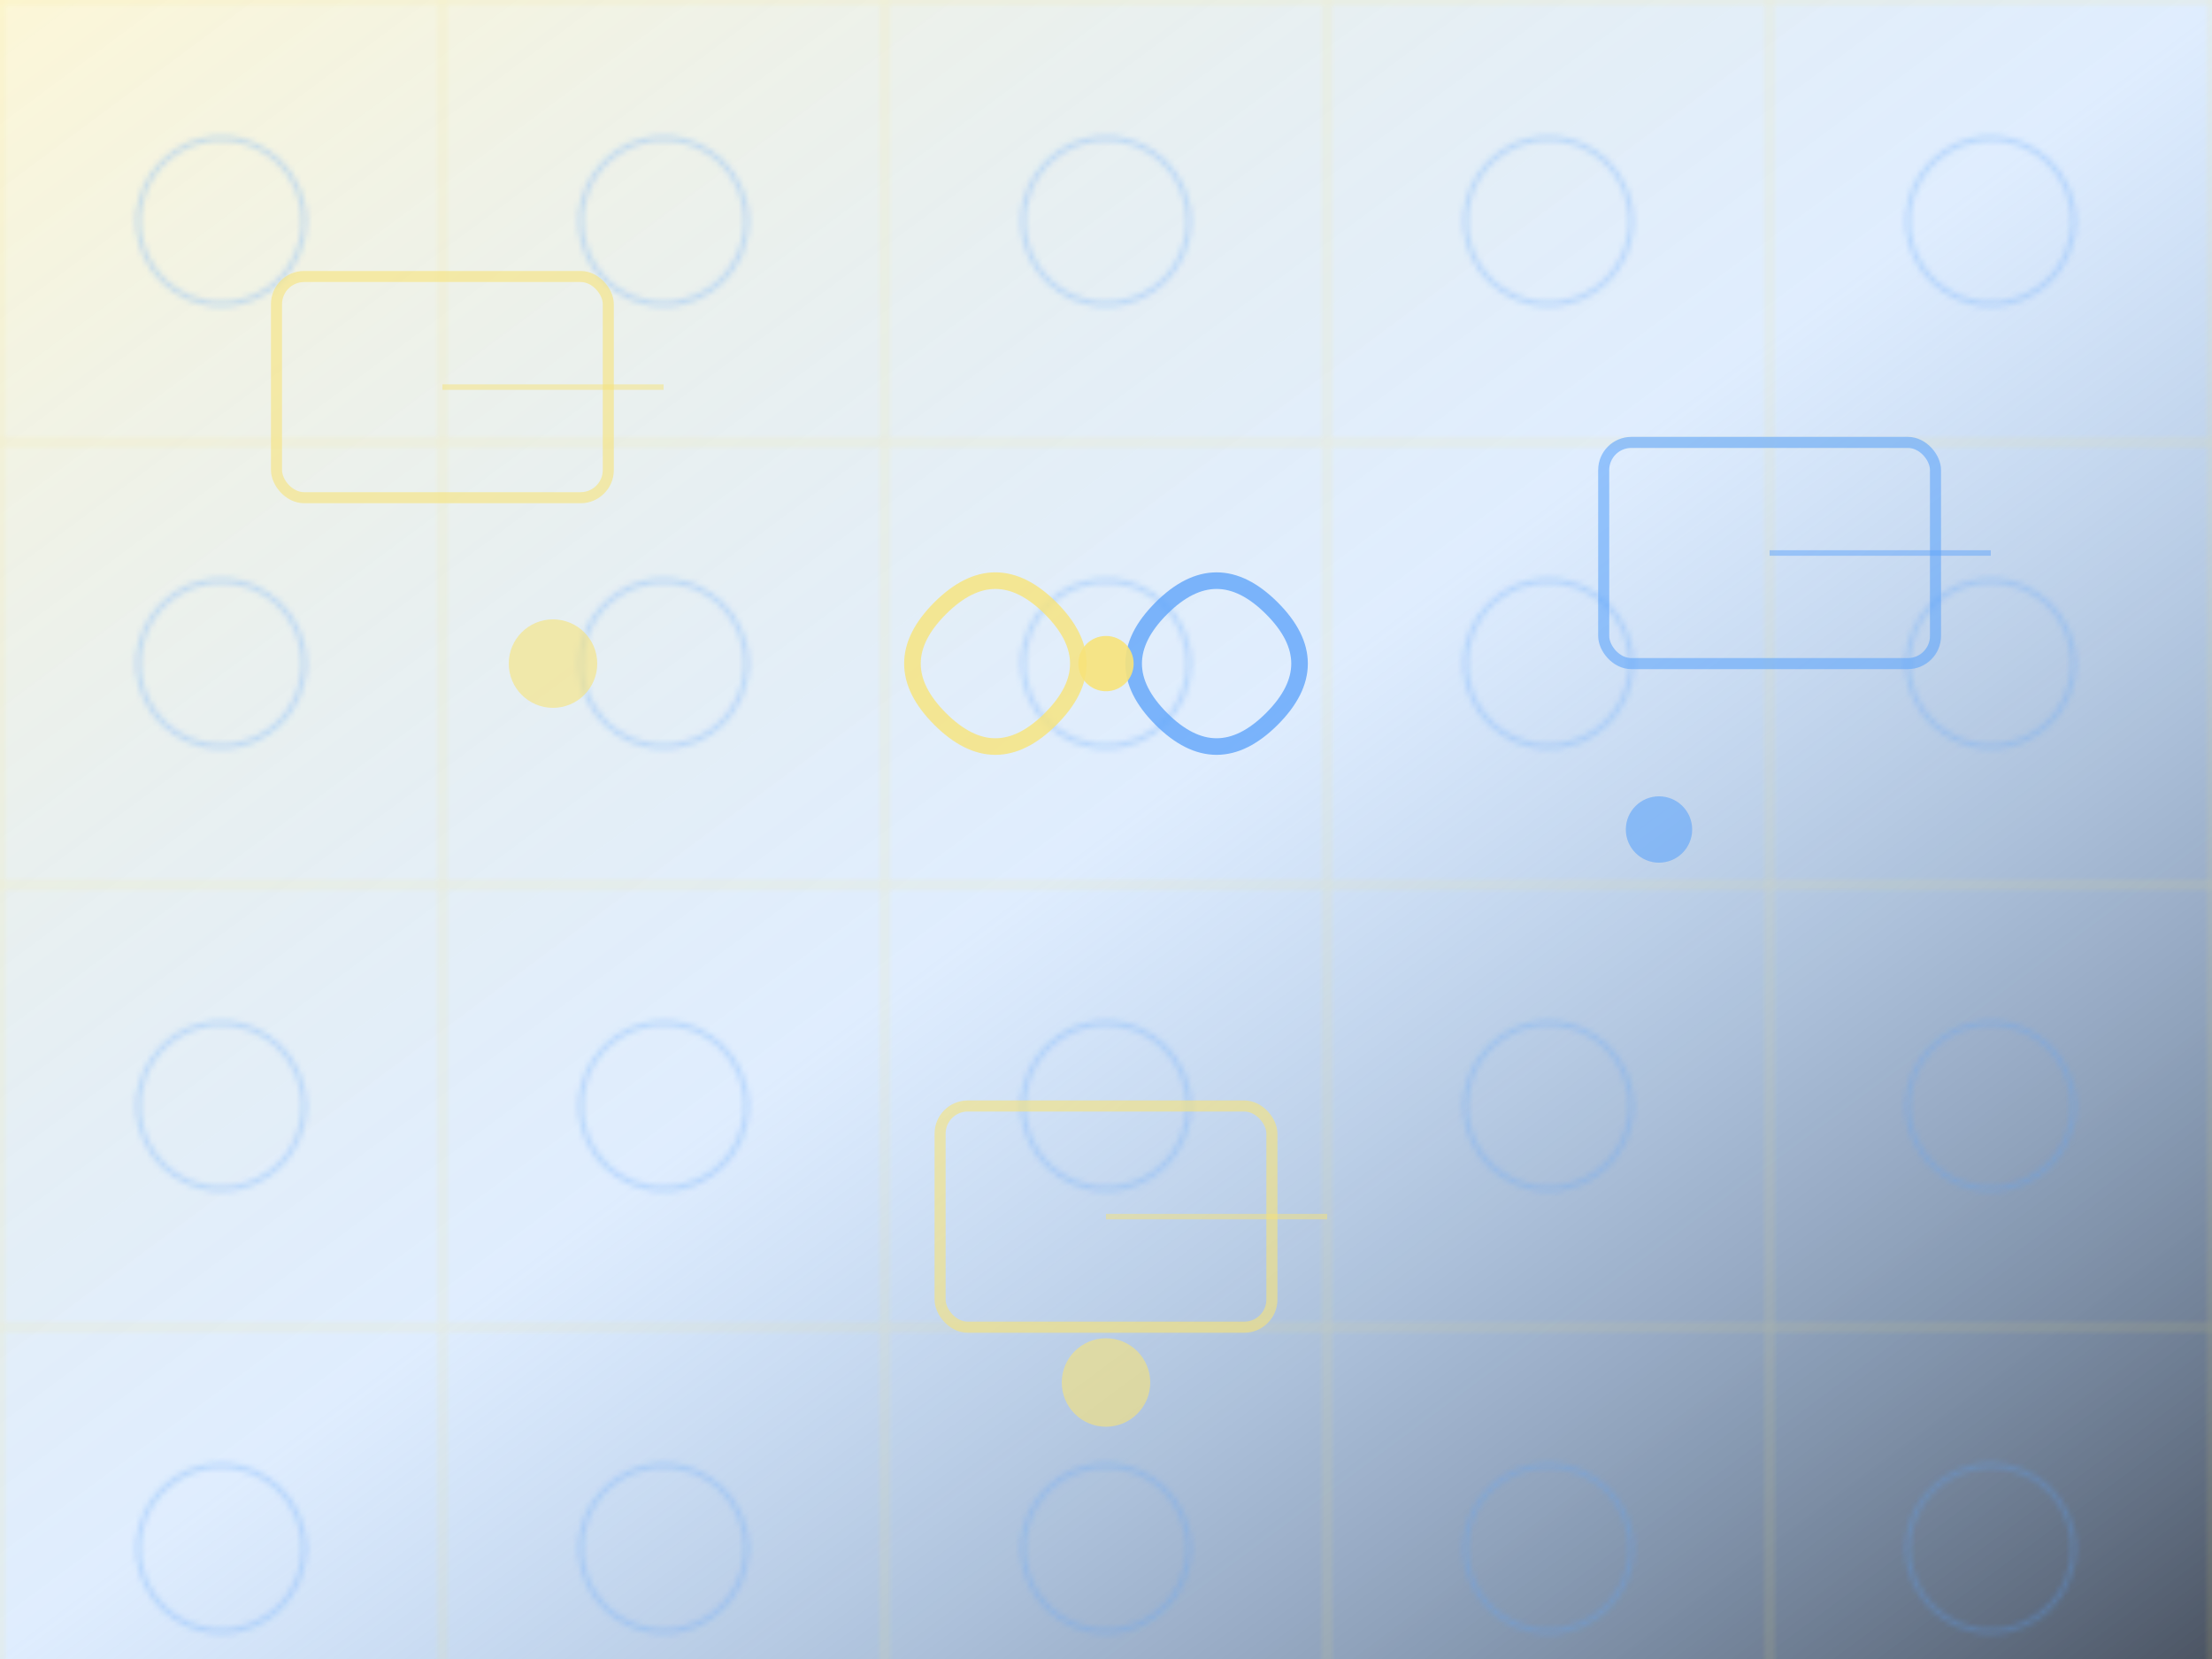 <svg width="400" height="300" viewBox="0 0 400 300" xmlns="http://www.w3.org/2000/svg">
  <defs>
    <linearGradient id="integrityGradient" x1="0%" y1="0%" x2="100%" y2="100%">
      <stop offset="0%" style="stop-color:#f7e37a;stop-opacity:0.3" />
      <stop offset="50%" style="stop-color:#60a5fa;stop-opacity:0.2" />
      <stop offset="100%" style="stop-color:#1e293b;stop-opacity:0.8" />
    </linearGradient>
    <pattern id="trustPattern" x="0" y="0" width="80" height="80" patternUnits="userSpaceOnUse">
      <rect x="0" y="0" width="80" height="80" fill="none" stroke="#f7e37a" stroke-width="1" opacity="0.2"/>
      <circle cx="40" cy="40" r="15" fill="none" stroke="#60a5fa" stroke-width="1" opacity="0.3"/>
    </pattern>
  </defs>
  
  <!-- Background -->
  <rect width="400" height="300" fill="url(#integrityGradient)"/>
  
  <!-- Trust pattern overlay -->
  <rect width="400" height="300" fill="url(#trustPattern)"/>
  
  <!-- Central handshake symbol -->
  <g transform="translate(200, 150)">
    <!-- Left hand -->
    <path d="M-30,-20 Q-40,-30 -30,-40 Q-20,-50 -10,-40 Q0,-30 -10,-20 Q-20,-10 -30,-20" 
          fill="none" stroke="#f7e37a" stroke-width="3" opacity="0.8"/>
    <!-- Right hand -->
    <path d="M30,-20 Q40,-30 30,-40 Q20,-50 10,-40 Q0,-30 10,-20 Q20,-10 30,-20" 
          fill="none" stroke="#60a5fa" stroke-width="3" opacity="0.8"/>
    <!-- Connection point -->
    <circle cx="0" cy="-30" r="5" fill="#f7e37a" opacity="0.9"/>
  </g>
  
  <!-- Trust building elements -->
  <rect x="50" y="50" width="60" height="40" rx="5" fill="none" stroke="#f7e37a" stroke-width="2" opacity="0.6"/>
  <rect x="290" y="80" width="60" height="40" rx="5" fill="none" stroke="#60a5fa" stroke-width="2" opacity="0.6"/>
  <rect x="170" y="200" width="60" height="40" rx="5" fill="none" stroke="#f7e37a" stroke-width="2" opacity="0.6"/>
  
  <!-- Transparency lines -->
  <line x1="80" y1="70" x2="120" y2="70" stroke="#f7e37a" stroke-width="1" opacity="0.5"/>
  <line x1="320" y1="100" x2="360" y2="100" stroke="#60a5fa" stroke-width="1" opacity="0.5"/>
  <line x1="200" y1="220" x2="240" y2="220" stroke="#f7e37a" stroke-width="1" opacity="0.5"/>
  
  <!-- Ethical foundation elements -->
  <circle cx="100" cy="120" r="8" fill="#f7e37a" opacity="0.6"/>
  <circle cx="300" cy="150" r="6" fill="#60a5fa" opacity="0.6"/>
  <circle cx="200" cy="250" r="8" fill="#f7e37a" opacity="0.6"/>
</svg> 